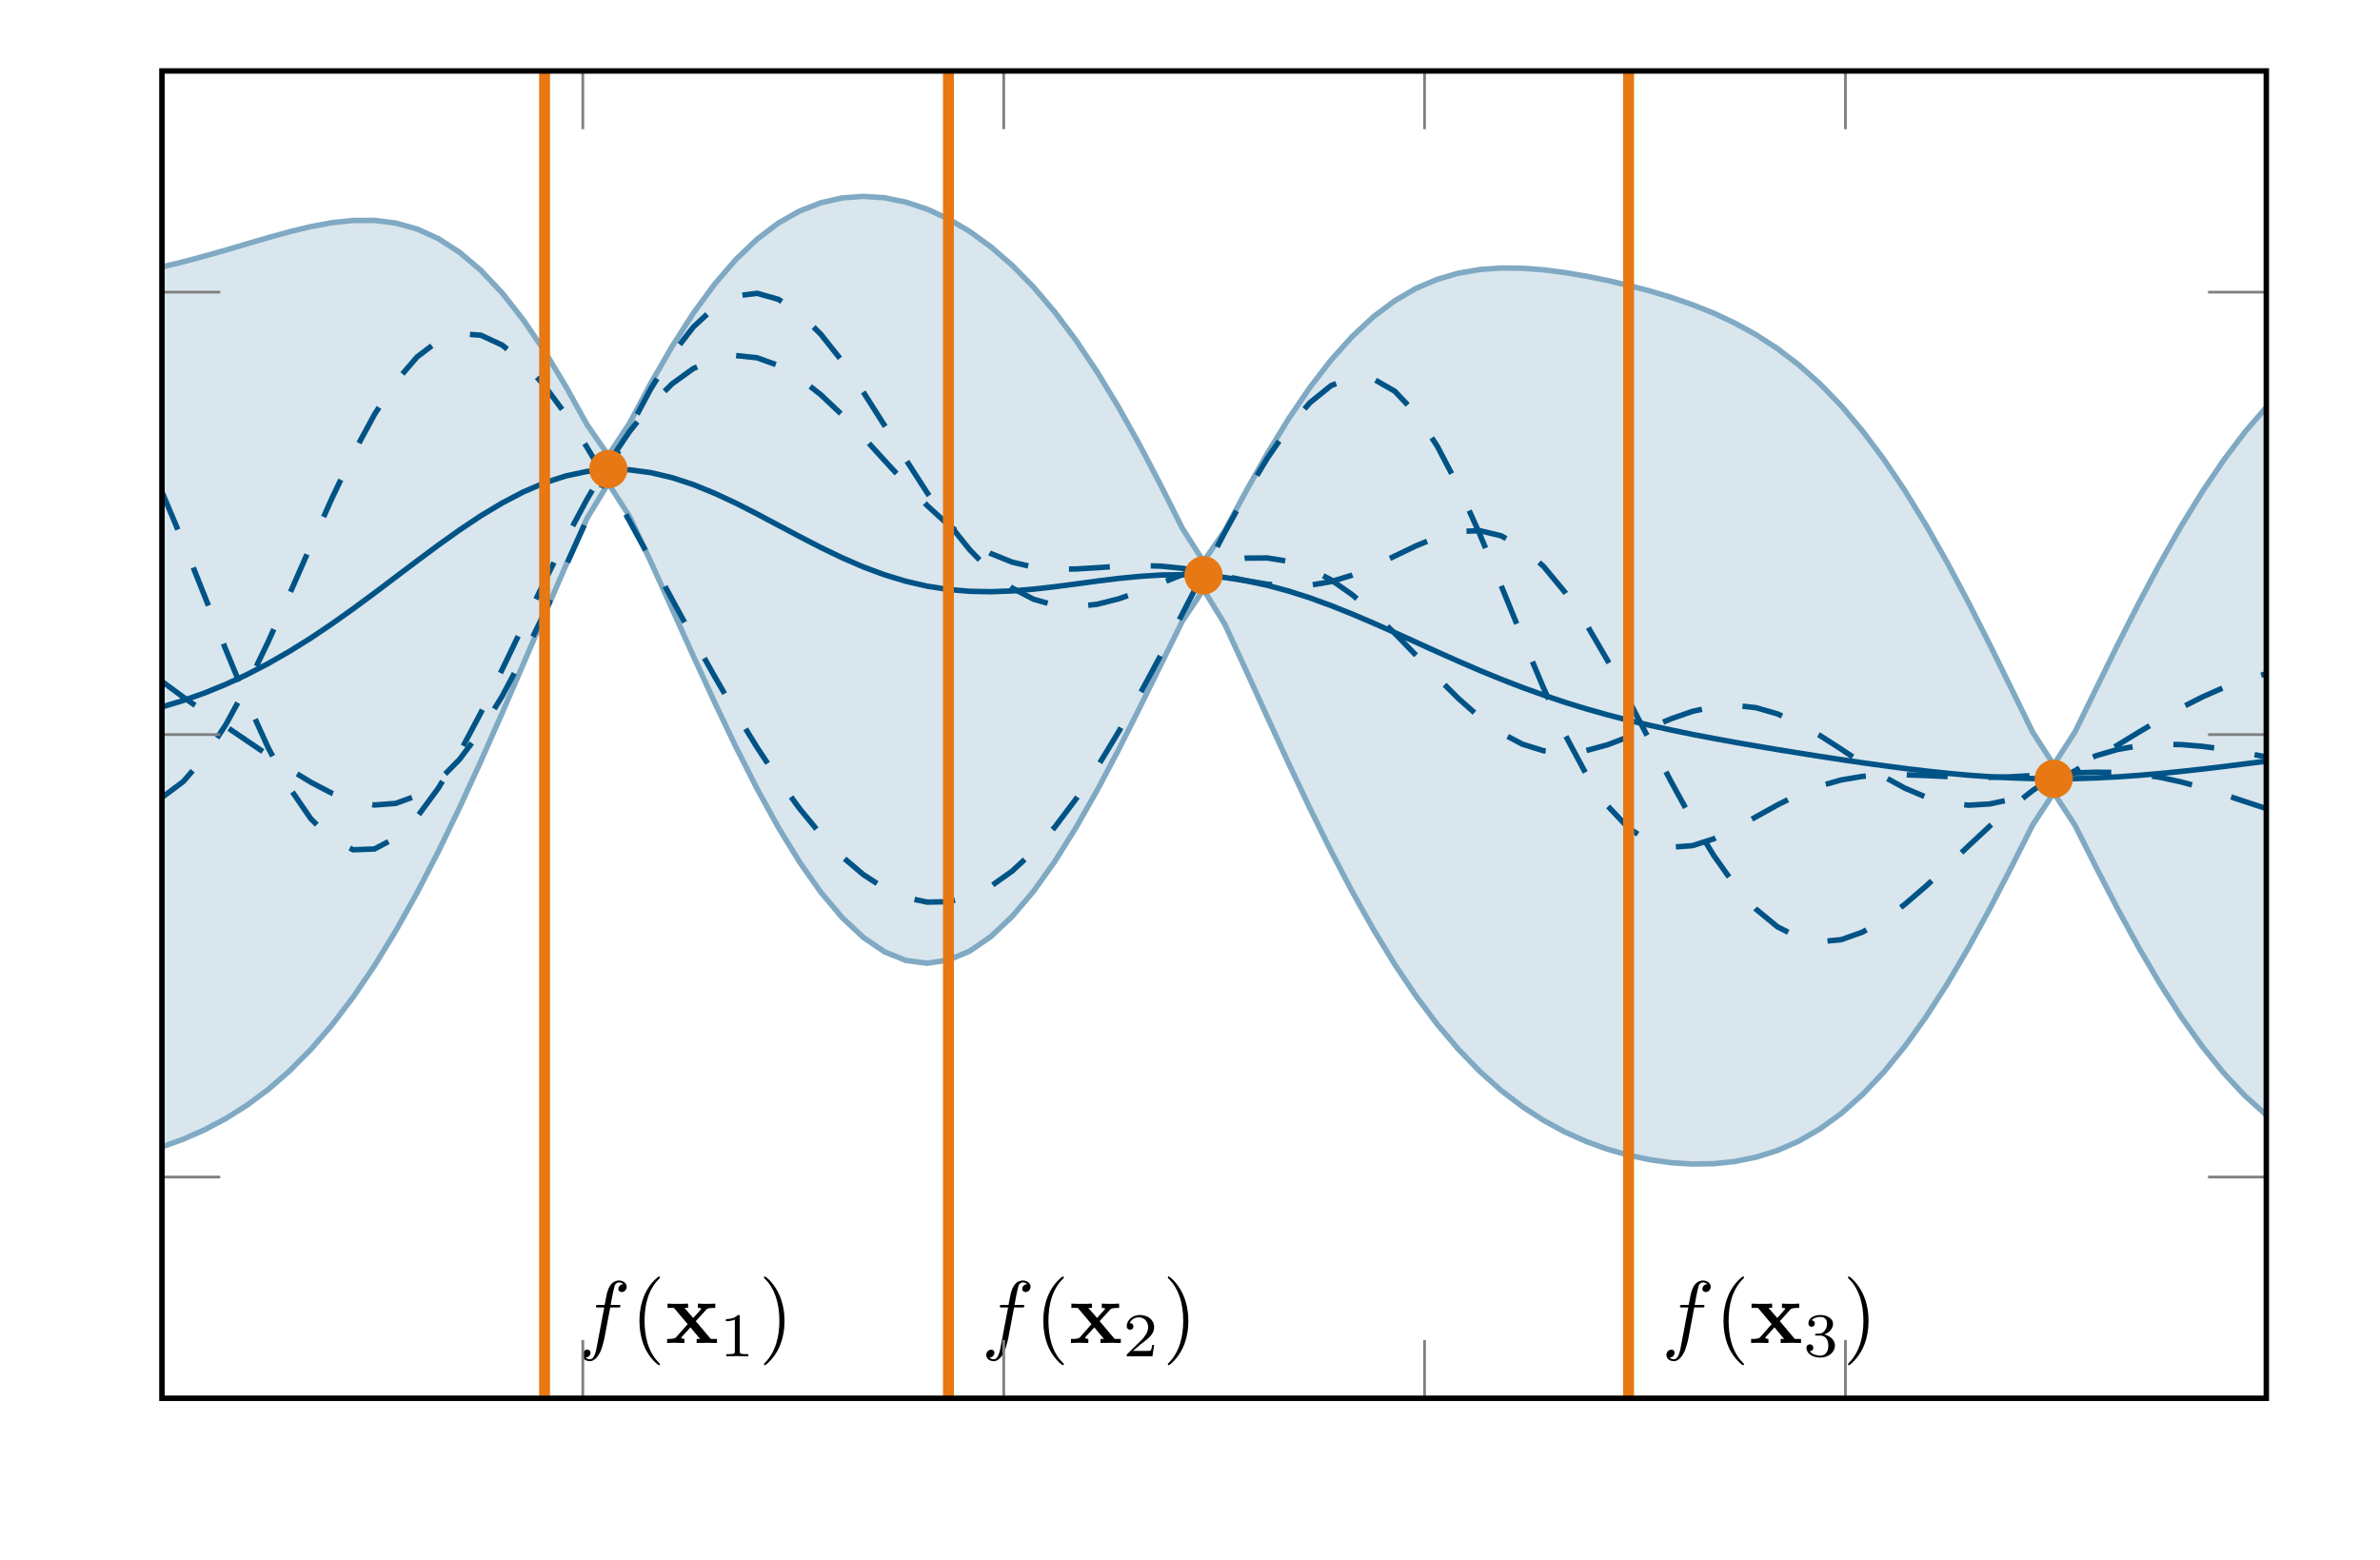 <?xml version="1.0" encoding="UTF-8"?>
<svg xmlns="http://www.w3.org/2000/svg" xmlns:xlink="http://www.w3.org/1999/xlink" width="173.716" height="113.904" viewBox="0 0 173.716 113.904">
<defs>
<g>
<g id="glyph-0-0">
<path d="M 2.375 -2.594 L 2.938 -2.594 C 3.062 -2.594 3.125 -2.594 3.125 -2.719 C 3.125 -2.781 3.062 -2.781 2.953 -2.781 L 2.406 -2.781 L 2.547 -3.531 C 2.578 -3.656 2.672 -4.125 2.703 -4.203 C 2.766 -4.328 2.875 -4.422 3.016 -4.422 C 3.031 -4.422 3.203 -4.422 3.328 -4.297 C 3.047 -4.281 2.969 -4.047 2.969 -3.953 C 2.969 -3.797 3.094 -3.719 3.219 -3.719 C 3.391 -3.719 3.578 -3.875 3.578 -4.109 C 3.578 -4.406 3.266 -4.562 3.016 -4.562 C 2.781 -4.562 2.375 -4.438 2.188 -3.797 C 2.141 -3.672 2.125 -3.609 1.969 -2.781 L 1.531 -2.781 C 1.406 -2.781 1.328 -2.781 1.328 -2.672 C 1.328 -2.594 1.391 -2.594 1.516 -2.594 L 1.938 -2.594 L 1.453 -0.031 C 1.344 0.594 1.234 1.188 0.891 1.188 C 0.859 1.188 0.703 1.188 0.578 1.062 C 0.875 1.047 0.938 0.812 0.938 0.719 C 0.938 0.562 0.828 0.484 0.703 0.484 C 0.531 0.484 0.344 0.641 0.344 0.875 C 0.344 1.172 0.625 1.328 0.891 1.328 C 1.25 1.328 1.5 0.938 1.625 0.703 C 1.828 0.297 1.984 -0.484 1.984 -0.531 Z M 2.375 -2.594 "/>
</g>
<g id="glyph-1-0">
<path d="M 2.141 1.547 C 2.141 1.531 2.141 1.516 2.031 1.406 C 1.219 0.594 1.016 -0.625 1.016 -1.625 C 1.016 -2.75 1.266 -3.875 2.062 -4.672 C 2.141 -4.75 2.141 -4.766 2.141 -4.781 C 2.141 -4.828 2.109 -4.859 2.078 -4.859 C 2.016 -4.859 1.422 -4.406 1.047 -3.594 C 0.719 -2.875 0.641 -2.156 0.641 -1.625 C 0.641 -1.109 0.719 -0.328 1.062 0.406 C 1.453 1.203 2.016 1.625 2.078 1.625 C 2.109 1.625 2.141 1.594 2.141 1.547 Z M 2.141 1.547 "/>
</g>
<g id="glyph-1-1">
<path d="M 1.875 -1.625 C 1.875 -2.125 1.797 -2.906 1.438 -3.641 C 1.047 -4.438 0.5 -4.859 0.438 -4.859 C 0.391 -4.859 0.375 -4.828 0.375 -4.781 C 0.375 -4.766 0.375 -4.75 0.484 -4.641 C 1.125 -4 1.5 -2.969 1.5 -1.625 C 1.5 -0.516 1.25 0.625 0.453 1.438 C 0.375 1.516 0.375 1.531 0.375 1.547 C 0.375 1.594 0.391 1.625 0.438 1.625 C 0.5 1.625 1.078 1.172 1.469 0.359 C 1.797 -0.359 1.875 -1.078 1.875 -1.625 Z M 1.875 -1.625 "/>
</g>
<g id="glyph-2-0">
<path d="M 2.234 -1.594 L 3 -2.438 C 3.078 -2.516 3.125 -2.562 3.656 -2.562 L 3.656 -2.875 C 3.422 -2.859 3.094 -2.859 3.062 -2.859 C 2.891 -2.859 2.578 -2.859 2.391 -2.875 L 2.391 -2.562 C 2.484 -2.562 2.562 -2.562 2.641 -2.516 C 2.609 -2.469 2.609 -2.453 2.594 -2.438 L 2.047 -1.828 L 1.406 -2.562 L 1.672 -2.562 L 1.672 -2.875 C 1.5 -2.859 1.094 -2.859 0.891 -2.859 C 0.672 -2.859 0.391 -2.859 0.172 -2.875 L 0.172 -2.562 L 0.641 -2.562 L 1.641 -1.375 L 0.797 -0.422 C 0.688 -0.297 0.453 -0.297 0.141 -0.297 L 0.141 0 C 0.375 -0.016 0.703 -0.016 0.734 -0.016 C 0.906 -0.016 1.281 0 1.406 0 L 1.406 -0.297 C 1.281 -0.297 1.172 -0.344 1.172 -0.375 C 1.172 -0.375 1.172 -0.391 1.203 -0.438 L 1.844 -1.141 L 2.547 -0.297 L 2.297 -0.297 L 2.297 0 C 2.469 0 2.859 -0.016 3.078 -0.016 C 3.281 -0.016 3.578 0 3.781 0 L 3.781 -0.297 L 3.328 -0.297 Z M 2.234 -1.594 "/>
</g>
<g id="glyph-3-0">
<path d="M 1.516 -2.875 C 1.516 -3 1.516 -3.016 1.375 -3.016 C 1.094 -2.719 0.672 -2.719 0.5 -2.719 L 0.5 -2.562 C 0.609 -2.562 0.906 -2.562 1.156 -2.688 L 1.156 -0.375 C 1.156 -0.219 1.156 -0.156 0.703 -0.156 L 0.531 -0.156 L 0.531 0 C 0.609 0 1.172 -0.016 1.328 -0.016 C 1.469 -0.016 2.047 0 2.141 0 L 2.141 -0.156 L 1.969 -0.156 C 1.516 -0.156 1.516 -0.219 1.516 -0.375 Z M 1.516 -2.875 "/>
</g>
<g id="glyph-3-1">
<path d="M 2.281 -0.828 L 2.141 -0.828 C 2.125 -0.719 2.078 -0.453 2.016 -0.406 C 1.984 -0.391 1.625 -0.391 1.562 -0.391 L 0.734 -0.391 C 1.203 -0.812 1.375 -0.938 1.641 -1.141 C 1.969 -1.406 2.281 -1.688 2.281 -2.125 C 2.281 -2.672 1.812 -3.016 1.234 -3.016 C 0.672 -3.016 0.281 -2.609 0.281 -2.203 C 0.281 -1.969 0.484 -1.938 0.531 -1.938 C 0.641 -1.938 0.766 -2.016 0.766 -2.188 C 0.766 -2.266 0.734 -2.422 0.5 -2.422 C 0.641 -2.75 0.953 -2.844 1.156 -2.844 C 1.609 -2.844 1.844 -2.484 1.844 -2.125 C 1.844 -1.734 1.562 -1.422 1.422 -1.25 L 0.328 -0.172 C 0.281 -0.141 0.281 -0.125 0.281 0 L 2.156 0 Z M 2.281 -0.828 "/>
</g>
<g id="glyph-3-2">
<path d="M 1.234 -1.516 C 1.594 -1.516 1.844 -1.266 1.844 -0.781 C 1.844 -0.219 1.516 -0.047 1.25 -0.047 C 1.078 -0.047 0.672 -0.109 0.484 -0.375 C 0.703 -0.375 0.75 -0.531 0.75 -0.625 C 0.75 -0.766 0.641 -0.875 0.5 -0.875 C 0.375 -0.875 0.25 -0.797 0.25 -0.609 C 0.25 -0.188 0.719 0.094 1.266 0.094 C 1.891 0.094 2.328 -0.328 2.328 -0.781 C 2.328 -1.141 2.031 -1.484 1.547 -1.594 C 2.016 -1.766 2.188 -2.109 2.188 -2.391 C 2.188 -2.734 1.781 -3.016 1.266 -3.016 C 0.766 -3.016 0.391 -2.766 0.391 -2.406 C 0.391 -2.25 0.484 -2.156 0.625 -2.156 C 0.766 -2.156 0.859 -2.266 0.859 -2.391 C 0.859 -2.531 0.766 -2.625 0.625 -2.625 C 0.781 -2.828 1.094 -2.875 1.266 -2.875 C 1.469 -2.875 1.75 -2.781 1.75 -2.391 C 1.75 -2.188 1.688 -1.984 1.562 -1.844 C 1.422 -1.672 1.297 -1.656 1.062 -1.656 C 0.953 -1.641 0.938 -1.641 0.922 -1.641 C 0.906 -1.641 0.875 -1.625 0.875 -1.578 C 0.875 -1.516 0.922 -1.516 1 -1.516 Z M 1.234 -1.516 "/>
</g>
</g>
<clipPath id="clip-0">
<path clip-rule="nonzero" d="M 11.82 14 L 165.418 14 L 165.418 85 L 11.82 85 Z M 11.82 14 "/>
</clipPath>
<clipPath id="clip-1">
<path clip-rule="nonzero" d="M 11.82 8 L 165.418 8 L 165.418 62 L 11.82 62 Z M 11.82 8 "/>
</clipPath>
<clipPath id="clip-2">
<path clip-rule="nonzero" d="M 11.82 29 L 165.418 29 L 165.418 91 L 11.82 91 Z M 11.82 29 "/>
</clipPath>
<clipPath id="clip-3">
<path clip-rule="nonzero" d="M 11.82 15 L 165.418 15 L 165.418 65 L 11.82 65 Z M 11.82 15 "/>
</clipPath>
<clipPath id="clip-4">
<path clip-rule="nonzero" d="M 11.82 18 L 165.418 18 L 165.418 72 L 11.82 72 Z M 11.82 18 "/>
</clipPath>
<clipPath id="clip-5">
<path clip-rule="nonzero" d="M 11.82 20 L 165.418 20 L 165.418 75 L 11.82 75 Z M 11.82 20 "/>
</clipPath>
<clipPath id="clip-6">
<path clip-rule="nonzero" d="M 11.82 28 L 165.418 28 L 165.418 63 L 11.82 63 Z M 11.82 28 "/>
</clipPath>
<clipPath id="clip-7">
<path clip-rule="nonzero" d="M 39 5.18 L 41 5.18 L 41 102.082 L 39 102.082 Z M 39 5.18 "/>
</clipPath>
<clipPath id="clip-8">
<path clip-rule="nonzero" d="M 68 5.18 L 70 5.18 L 70 102.082 L 68 102.082 Z M 68 5.18 "/>
</clipPath>
<clipPath id="clip-9">
<path clip-rule="nonzero" d="M 118 5.18 L 120 5.18 L 120 102.082 L 118 102.082 Z M 118 5.18 "/>
</clipPath>
</defs>
<g clip-path="url(#clip-0)">
<path fill-rule="nonzero" fill="rgb(84.999%, 89.882%, 92.882%)" fill-opacity="1" d="M 11.82 19.488 L 13.375 19.113 L 14.926 18.699 L 16.477 18.258 L 18.027 17.801 L 19.578 17.348 L 21.129 16.918 L 22.684 16.543 L 24.234 16.258 L 25.785 16.094 L 27.336 16.09 L 28.887 16.285 L 30.441 16.719 L 31.992 17.418 L 33.543 18.418 L 35.094 19.734 L 36.645 21.379 L 38.195 23.352 L 39.75 25.641 L 41.301 28.215 L 42.852 31.012 L 44.402 33.246 L 45.953 30.895 L 47.504 27.984 L 49.059 25.285 L 50.609 22.863 L 52.16 20.746 L 53.711 18.945 L 55.262 17.461 L 56.812 16.285 L 58.367 15.406 L 59.918 14.801 L 61.469 14.449 L 63.02 14.336 L 64.57 14.441 L 66.125 14.758 L 67.676 15.27 L 69.227 15.984 L 70.777 16.898 L 72.328 18.023 L 73.879 19.371 L 75.434 20.953 L 76.984 22.773 L 78.535 24.844 L 80.086 27.16 L 81.637 29.715 L 83.188 32.492 L 84.742 35.461 L 86.293 38.555 L 87.844 40.992 L 89.395 38.754 L 90.945 35.867 L 92.496 33.117 L 94.051 30.582 L 95.602 28.297 L 97.152 26.285 L 98.703 24.559 L 100.254 23.117 L 101.809 21.953 L 103.359 21.051 L 104.91 20.391 L 106.461 19.941 L 108.012 19.676 L 109.562 19.566 L 111.117 19.582 L 112.668 19.699 L 114.219 19.898 L 115.77 20.16 L 117.32 20.473 L 118.871 20.836 L 120.426 21.242 L 121.977 21.707 L 123.527 22.242 L 125.078 22.859 L 126.629 23.586 L 128.18 24.441 L 129.734 25.449 L 131.285 26.633 L 132.836 28.016 L 134.387 29.617 L 135.938 31.453 L 137.492 33.52 L 139.043 35.828 L 140.594 38.359 L 142.145 41.098 L 143.695 44.02 L 145.246 47.086 L 146.801 50.25 L 148.352 53.43 L 149.902 55.836 L 151.453 53.434 L 153.004 50.258 L 154.555 47.098 L 156.109 44.035 L 157.66 41.121 L 159.211 38.391 L 160.762 35.871 L 162.312 33.582 L 163.863 31.535 L 165.418 29.73 L 165.418 81.406 L 163.863 80 L 162.312 78.34 L 160.762 76.422 L 159.211 74.246 L 157.66 71.828 L 156.109 69.18 L 154.555 66.332 L 153.004 63.332 L 151.453 60.25 L 149.902 57.879 L 148.352 60.25 L 146.801 63.324 L 145.246 66.324 L 143.695 69.164 L 142.145 71.805 L 140.594 74.215 L 139.043 76.379 L 137.492 78.277 L 135.938 79.914 L 134.387 81.293 L 132.836 82.418 L 131.285 83.312 L 129.734 83.992 L 128.18 84.48 L 126.629 84.797 L 125.078 84.957 L 123.527 84.98 L 121.977 84.883 L 120.426 84.664 L 118.871 84.336 L 117.32 83.895 L 115.77 83.332 L 114.219 82.637 L 112.668 81.797 L 111.117 80.789 L 109.562 79.605 L 108.012 78.219 L 106.461 76.617 L 104.91 74.789 L 103.359 72.719 L 101.809 70.414 L 100.254 67.867 L 98.703 65.102 L 97.152 62.133 L 95.602 58.992 L 94.051 55.715 L 92.496 52.34 L 90.945 48.93 L 89.395 45.566 L 87.844 43.035 L 86.293 45.359 L 84.742 48.504 L 83.188 51.664 L 81.637 54.75 L 80.086 57.688 L 78.535 60.422 L 76.984 62.898 L 75.434 65.074 L 73.879 66.906 L 72.328 68.371 L 70.777 69.438 L 69.227 70.09 L 67.676 70.32 L 66.125 70.117 L 64.57 69.492 L 63.02 68.441 L 61.469 66.988 L 59.918 65.145 L 58.367 62.941 L 56.812 60.406 L 55.262 57.586 L 53.711 54.523 L 52.16 51.273 L 50.609 47.898 L 49.059 44.457 L 47.504 41.023 L 45.953 37.703 L 44.402 35.289 L 42.852 37.824 L 41.301 41.281 L 39.75 44.863 L 38.195 48.48 L 36.645 52.074 L 35.094 55.582 L 33.543 58.961 L 31.992 62.172 L 30.441 65.18 L 28.887 67.957 L 27.336 70.496 L 25.785 72.785 L 24.234 74.824 L 22.684 76.617 L 21.129 78.184 L 19.578 79.535 L 18.027 80.688 L 16.477 81.664 L 14.926 82.484 L 13.375 83.168 L 11.82 83.73 Z M 11.82 19.488 "/>
</g>
<g clip-path="url(#clip-1)">
<path fill="none" stroke-width="0.399" stroke-linecap="butt" stroke-linejoin="miter" stroke="rgb(50%, 66.273%, 76.276%)" stroke-opacity="1" stroke-miterlimit="10" d="M -0.002 82.594 L 1.553 82.969 L 3.104 83.383 L 4.655 83.824 L 6.205 84.281 L 7.756 84.734 L 9.307 85.164 L 10.862 85.539 L 12.412 85.824 L 13.963 85.988 L 15.514 85.992 L 17.065 85.797 L 18.619 85.363 L 20.17 84.664 L 21.721 83.664 L 23.272 82.348 L 24.823 80.703 L 26.373 78.73 L 27.928 76.441 L 29.479 73.867 L 31.03 71.07 L 32.58 68.836 L 34.131 71.187 L 35.682 74.098 L 37.237 76.797 L 38.787 79.219 L 40.338 81.336 L 41.889 83.137 L 43.44 84.621 L 44.99 85.797 L 46.545 86.676 L 48.096 87.281 L 49.647 87.633 L 51.198 87.746 L 52.748 87.641 L 54.303 87.324 L 55.854 86.812 L 57.405 86.098 L 58.955 85.184 L 60.506 84.059 L 62.057 82.711 L 63.612 81.129 L 65.162 79.309 L 66.713 77.238 L 68.264 74.922 L 69.815 72.367 L 71.365 69.59 L 72.92 66.621 L 74.471 63.527 L 76.022 61.09 L 77.573 63.328 L 79.123 66.215 L 80.674 68.965 L 82.229 71.5 L 83.78 73.785 L 85.33 75.797 L 86.881 77.523 L 88.432 78.965 L 89.987 80.129 L 91.537 81.031 L 93.088 81.691 L 94.639 82.141 L 96.19 82.406 L 97.74 82.516 L 99.295 82.5 L 100.846 82.383 L 102.397 82.184 L 103.948 81.922 L 105.498 81.609 L 107.049 81.246 L 108.604 80.84 L 110.155 80.375 L 111.705 79.84 L 113.256 79.223 L 114.807 78.496 L 116.358 77.641 L 117.912 76.633 L 119.463 75.449 L 121.014 74.066 L 122.565 72.465 L 124.115 70.629 L 125.67 68.562 L 127.221 66.254 L 128.772 63.723 L 130.323 60.984 L 131.873 58.062 L 133.424 54.996 L 134.979 51.832 L 136.53 48.652 L 138.08 46.246 L 139.631 48.648 L 141.182 51.824 L 142.733 54.984 L 144.287 58.047 L 145.838 60.961 L 147.389 63.691 L 148.94 66.211 L 150.49 68.5 L 152.041 70.547 L 153.596 72.352 " transform="matrix(1, 0, 0, -1, 11.822, 102.082)"/>
</g>
<g clip-path="url(#clip-2)">
<path fill="none" stroke-width="0.399" stroke-linecap="butt" stroke-linejoin="miter" stroke="rgb(50%, 66.273%, 76.276%)" stroke-opacity="1" stroke-miterlimit="10" d="M -0.002 18.352 L 1.553 18.914 L 3.104 19.598 L 4.655 20.418 L 6.205 21.395 L 7.756 22.547 L 9.307 23.898 L 10.862 25.465 L 12.412 27.258 L 13.963 29.297 L 15.514 31.586 L 17.065 34.125 L 18.619 36.902 L 20.17 39.91 L 21.721 43.121 L 23.272 46.5 L 24.823 50.008 L 26.373 53.602 L 27.928 57.219 L 29.479 60.801 L 31.03 64.258 L 32.58 66.793 L 34.131 64.379 L 35.682 61.059 L 37.237 57.625 L 38.787 54.184 L 40.338 50.809 L 41.889 47.559 L 43.44 44.496 L 44.99 41.676 L 46.545 39.141 L 48.096 36.937 L 49.647 35.094 L 51.198 33.641 L 52.748 32.59 L 54.303 31.965 L 55.854 31.762 L 57.405 31.992 L 58.955 32.645 L 60.506 33.711 L 62.057 35.176 L 63.612 37.008 L 65.162 39.184 L 66.713 41.66 L 68.264 44.395 L 69.815 47.332 L 71.365 50.418 L 72.92 53.578 L 74.471 56.723 L 76.022 59.047 L 77.573 56.516 L 79.123 53.152 L 80.674 49.742 L 82.229 46.367 L 83.78 43.09 L 85.33 39.949 L 86.881 36.98 L 88.432 34.215 L 89.987 31.668 L 91.537 29.363 L 93.088 27.293 L 94.639 25.465 L 96.19 23.863 L 97.74 22.477 L 99.295 21.293 L 100.846 20.285 L 102.397 19.445 L 103.948 18.75 L 105.498 18.187 L 107.049 17.746 L 108.604 17.418 L 110.155 17.199 L 111.705 17.102 L 113.256 17.125 L 114.807 17.285 L 116.358 17.602 L 117.912 18.09 L 119.463 18.77 L 121.014 19.664 L 122.565 20.789 L 124.115 22.168 L 125.67 23.805 L 127.221 25.703 L 128.772 27.867 L 130.323 30.277 L 131.873 32.918 L 133.424 35.758 L 134.979 38.758 L 136.53 41.832 L 138.08 44.203 L 139.631 41.832 L 141.182 38.75 L 142.733 35.75 L 144.287 32.902 L 145.838 30.254 L 147.389 27.836 L 148.94 25.66 L 150.49 23.742 L 152.041 22.082 L 153.596 20.676 " transform="matrix(1, 0, 0, -1, 11.822, 102.082)"/>
</g>
<g clip-path="url(#clip-3)">
<path fill="none" stroke-width="0.399" stroke-linecap="butt" stroke-linejoin="miter" stroke="rgb(0%, 32.549%, 52.55%)" stroke-opacity="1" stroke-dasharray="2.989 2.989" stroke-miterlimit="10" d="M -0.002 52.336 L 1.553 51.191 L 3.104 50.109 L 6.205 48 L 7.756 46.949 L 9.307 45.926 L 10.862 44.977 L 12.412 44.168 L 13.963 43.586 L 15.514 43.312 L 17.065 43.43 L 18.619 44 L 20.17 45.066 L 21.721 46.645 L 23.272 48.719 L 24.823 51.246 L 26.373 54.16 L 27.928 57.363 L 29.479 60.75 L 31.03 64.199 L 32.58 67.59 L 34.131 70.797 L 35.682 73.703 L 37.237 76.207 L 38.787 78.211 L 40.338 79.652 L 41.889 80.477 L 43.44 80.668 L 44.99 80.23 L 46.545 79.211 L 48.096 77.672 L 49.647 75.715 L 51.198 73.449 L 52.748 71.008 L 54.303 68.516 L 55.854 66.105 L 57.405 63.883 L 58.955 61.949 L 60.506 60.359 L 62.057 59.152 L 63.612 58.336 L 65.162 57.895 L 66.713 57.793 L 68.264 57.969 L 69.815 58.359 L 71.365 58.898 L 72.92 59.508 L 74.471 60.125 L 76.022 60.672 L 77.573 61.094 L 79.123 61.336 L 80.674 61.348 L 82.229 61.098 L 83.78 60.566 L 85.33 59.75 L 86.881 58.66 L 88.432 57.34 L 89.987 55.84 L 91.537 54.238 L 93.088 52.621 L 94.639 51.078 L 96.19 49.707 L 97.74 48.578 L 99.295 47.754 L 100.846 47.27 L 102.397 47.121 L 103.948 47.285 L 105.498 47.703 L 107.049 48.293 L 108.604 48.961 L 110.155 49.609 L 111.705 50.148 L 113.256 50.492 L 114.807 50.59 L 116.358 50.414 L 117.912 49.965 L 119.463 49.27 L 121.014 48.387 L 122.565 47.391 L 124.115 46.363 L 125.67 45.387 L 127.221 44.539 L 128.772 43.883 L 130.323 43.461 L 131.873 43.297 L 133.424 43.391 L 134.979 43.727 L 136.53 44.27 L 138.08 44.984 L 139.631 45.816 L 141.182 46.73 L 142.733 47.68 L 144.287 48.629 L 145.838 49.551 L 147.389 50.418 L 148.94 51.203 L 150.49 51.891 L 152.041 52.457 L 153.596 52.895 " transform="matrix(1, 0, 0, -1, 11.822, 102.082)"/>
</g>
<g clip-path="url(#clip-4)">
<path fill="none" stroke-width="0.399" stroke-linecap="butt" stroke-linejoin="miter" stroke="rgb(0%, 32.549%, 52.55%)" stroke-opacity="1" stroke-dasharray="2.989 2.989" stroke-miterlimit="10" d="M -0.002 43.859 L 1.553 45.023 L 3.104 46.809 L 4.655 49.168 L 6.205 52.016 L 7.756 55.238 L 9.307 58.699 L 10.862 62.246 L 12.412 65.719 L 13.963 68.961 L 15.514 71.832 L 17.065 74.215 L 18.619 76.023 L 20.17 77.199 L 21.721 77.723 L 23.272 77.609 L 24.823 76.894 L 26.373 75.641 L 27.928 73.918 L 29.479 71.816 L 31.03 69.418 L 32.58 66.797 L 34.131 64.035 L 35.682 61.187 L 37.237 58.32 L 38.787 55.473 L 40.338 52.699 L 41.889 50.031 L 43.44 47.512 L 44.99 45.172 L 46.545 43.043 L 48.096 41.16 L 49.647 39.543 L 51.198 38.227 L 52.748 37.223 L 54.303 36.551 L 55.854 36.223 L 57.405 36.254 L 58.955 36.641 L 60.506 37.387 L 62.057 38.488 L 63.612 39.93 L 65.162 41.691 L 66.713 43.75 L 68.264 46.078 L 69.815 48.637 L 71.365 51.387 L 72.92 54.281 L 74.471 57.258 L 76.022 60.262 L 77.573 63.215 L 79.123 66.031 L 80.674 68.621 L 82.229 70.871 L 83.78 72.676 L 85.33 73.93 L 86.881 74.531 L 88.432 74.41 L 89.987 73.519 L 91.537 71.871 L 93.088 69.504 L 94.639 66.527 L 96.19 63.078 L 97.74 59.348 L 99.295 55.531 L 100.846 51.84 L 102.397 48.469 L 103.948 45.574 L 105.498 43.273 L 107.049 41.621 L 108.604 40.625 L 110.155 40.23 L 111.705 40.344 L 113.256 40.84 L 114.807 41.59 L 116.358 42.453 L 117.912 43.316 L 119.463 44.086 L 121.014 44.703 L 122.565 45.141 L 124.115 45.402 L 125.67 45.516 L 127.221 45.52 L 128.772 45.461 L 130.323 45.391 L 131.873 45.34 L 133.424 45.332 L 134.979 45.375 L 136.53 45.461 L 138.08 45.566 L 139.631 45.656 L 141.182 45.707 L 142.733 45.684 L 144.287 45.562 L 145.838 45.332 L 147.389 44.996 L 148.94 44.57 L 150.49 44.082 L 152.041 43.562 L 153.596 43.055 " transform="matrix(1, 0, 0, -1, 11.822, 102.082)"/>
</g>
<g clip-path="url(#clip-5)">
<path fill="none" stroke-width="0.399" stroke-linecap="butt" stroke-linejoin="miter" stroke="rgb(0%, 32.549%, 52.55%)" stroke-opacity="1" stroke-dasharray="2.989 2.989" stroke-miterlimit="10" d="M -0.002 66.172 L 1.553 62.484 L 3.104 58.59 L 4.655 54.668 L 6.205 50.906 L 7.756 47.488 L 9.307 44.578 L 10.862 42.312 L 12.412 40.781 L 13.963 40.043 L 15.514 40.102 L 17.065 40.926 L 18.619 42.437 L 20.17 44.543 L 21.721 47.121 L 23.272 50.043 L 24.823 53.187 L 26.373 56.422 L 27.928 59.641 L 29.479 62.742 L 31.03 65.644 L 32.58 68.277 L 34.131 70.582 L 35.682 72.523 L 37.237 74.062 L 38.787 75.18 L 40.338 75.867 L 41.889 76.125 L 43.44 75.961 L 44.99 75.402 L 46.545 74.48 L 48.096 73.258 L 49.647 71.789 L 51.198 70.16 L 52.748 68.457 L 54.303 66.766 L 55.854 65.172 L 57.405 63.758 L 58.955 62.578 L 60.506 61.668 L 62.057 61.043 L 63.612 60.68 L 65.162 60.531 L 66.713 60.543 L 68.264 60.637 L 69.815 60.742 L 71.365 60.793 L 72.92 60.75 L 74.471 60.594 L 76.022 60.336 L 79.123 59.695 L 80.674 59.434 L 82.229 59.305 L 83.78 59.355 L 85.33 59.621 L 86.881 60.094 L 88.432 60.742 L 89.987 61.488 L 91.537 62.234 L 93.088 62.871 L 94.639 63.277 L 96.19 63.34 L 97.74 62.969 L 99.295 62.105 L 100.846 60.727 L 102.397 58.855 L 103.948 56.547 L 105.498 53.887 L 107.049 50.988 L 108.604 47.988 L 110.155 45.012 L 111.705 42.191 L 113.256 39.641 L 114.807 37.453 L 116.358 35.699 L 117.912 34.422 L 119.463 33.637 L 121.014 33.332 L 122.565 33.48 L 124.115 34.031 L 125.67 34.918 L 127.221 36.07 L 128.772 37.406 L 130.323 38.855 L 131.873 40.336 L 133.424 41.785 L 134.979 43.145 L 136.53 44.363 L 138.08 45.41 L 139.631 46.266 L 141.182 46.914 L 142.733 47.367 L 144.287 47.637 L 145.838 47.746 L 147.389 47.723 L 148.94 47.594 L 150.49 47.387 L 152.041 47.125 L 153.596 46.82 " transform="matrix(1, 0, 0, -1, 11.822, 102.082)"/>
</g>
<g clip-path="url(#clip-6)">
<path fill="none" stroke-width="0.399" stroke-linecap="butt" stroke-linejoin="miter" stroke="rgb(0%, 32.549%, 52.55%)" stroke-opacity="1" stroke-miterlimit="10" d="M -0.002 50.473 L 1.553 50.941 L 3.104 51.488 L 4.655 52.121 L 6.205 52.836 L 7.756 53.641 L 9.307 54.531 L 10.862 55.5 L 12.412 56.543 L 13.963 57.645 L 15.514 58.789 L 17.065 59.961 L 18.619 61.133 L 20.17 62.285 L 21.721 63.391 L 23.272 64.426 L 24.823 65.355 L 26.373 66.168 L 27.928 66.832 L 29.479 67.336 L 31.03 67.664 L 32.58 67.812 L 34.131 67.781 L 35.682 67.578 L 37.237 67.211 L 38.787 66.703 L 40.338 66.07 L 41.889 65.348 L 43.44 64.559 L 44.99 63.734 L 46.545 62.91 L 48.096 62.109 L 49.647 61.363 L 51.198 60.691 L 52.748 60.117 L 54.303 59.645 L 55.854 59.289 L 57.405 59.047 L 58.955 58.914 L 60.506 58.883 L 62.057 58.941 L 63.612 59.07 L 65.162 59.246 L 66.713 59.449 L 68.264 59.66 L 69.815 59.852 L 71.365 60.004 L 72.92 60.102 L 74.471 60.125 L 76.022 60.07 L 77.573 59.922 L 79.123 59.684 L 80.674 59.352 L 82.229 58.934 L 83.78 58.437 L 85.33 57.871 L 86.881 57.25 L 88.432 56.59 L 89.987 55.898 L 93.088 54.492 L 94.639 53.801 L 96.19 53.133 L 97.74 52.496 L 99.295 51.895 L 100.846 51.336 L 102.397 50.812 L 103.948 50.336 L 105.498 49.898 L 107.049 49.496 L 108.604 49.129 L 110.155 48.789 L 111.705 48.469 L 113.256 48.172 L 114.807 47.891 L 116.358 47.621 L 117.912 47.359 L 119.463 47.109 L 121.014 46.863 L 122.565 46.625 L 124.115 46.398 L 125.67 46.184 L 127.221 45.98 L 128.772 45.793 L 130.323 45.629 L 131.873 45.488 L 133.424 45.379 L 134.979 45.293 L 136.53 45.242 L 138.08 45.227 L 139.631 45.238 L 141.182 45.289 L 142.733 45.367 L 144.287 45.477 L 145.838 45.609 L 147.389 45.766 L 148.94 45.937 L 150.49 46.121 L 152.041 46.316 L 153.596 46.512 " transform="matrix(1, 0, 0, -1, 11.822, 102.082)"/>
</g>
<g clip-path="url(#clip-7)">
<path fill="none" stroke-width="0.797" stroke-linecap="butt" stroke-linejoin="miter" stroke="rgb(90.587%, 47.06%, 7.451%)" stroke-opacity="1" stroke-miterlimit="10" d="M 27.928 -0 L 27.928 96.902 " transform="matrix(1, 0, 0, -1, 11.822, 102.082)"/>
</g>
<g fill="rgb(0%, 0%, 0%)" fill-opacity="1">
<use xlink:href="#glyph-0-0" x="42.165" y="98.046"/>
</g>
<g fill="rgb(0%, 0%, 0%)" fill-opacity="1">
<use xlink:href="#glyph-1-0" x="46.032" y="98.046"/>
</g>
<g fill="rgb(0%, 0%, 0%)" fill-opacity="1">
<use xlink:href="#glyph-2-0" x="48.551" y="98.046"/>
</g>
<g fill="rgb(0%, 0%, 0%)" fill-opacity="1">
<use xlink:href="#glyph-3-0" x="52.481" y="99.017"/>
</g>
<g fill="rgb(0%, 0%, 0%)" fill-opacity="1">
<use xlink:href="#glyph-1-1" x="55.387" y="98.046"/>
</g>
<g clip-path="url(#clip-8)">
<path fill="none" stroke-width="0.797" stroke-linecap="butt" stroke-linejoin="miter" stroke="rgb(90.587%, 47.06%, 7.451%)" stroke-opacity="1" stroke-miterlimit="10" d="M 57.405 -0 L 57.405 96.902 " transform="matrix(1, 0, 0, -1, 11.822, 102.082)"/>
</g>
<g fill="rgb(0%, 0%, 0%)" fill-opacity="1">
<use xlink:href="#glyph-0-0" x="71.643" y="98.046"/>
</g>
<g fill="rgb(0%, 0%, 0%)" fill-opacity="1">
<use xlink:href="#glyph-1-0" x="75.51" y="98.046"/>
</g>
<g fill="rgb(0%, 0%, 0%)" fill-opacity="1">
<use xlink:href="#glyph-2-0" x="78.029" y="98.046"/>
</g>
<g fill="rgb(0%, 0%, 0%)" fill-opacity="1">
<use xlink:href="#glyph-3-1" x="81.959" y="99.017"/>
</g>
<g fill="rgb(0%, 0%, 0%)" fill-opacity="1">
<use xlink:href="#glyph-1-1" x="84.864" y="98.046"/>
</g>
<g clip-path="url(#clip-9)">
<path fill="none" stroke-width="0.797" stroke-linecap="butt" stroke-linejoin="miter" stroke="rgb(90.587%, 47.06%, 7.451%)" stroke-opacity="1" stroke-miterlimit="10" d="M 107.049 -0 L 107.049 96.902 " transform="matrix(1, 0, 0, -1, 11.822, 102.082)"/>
</g>
<g fill="rgb(0%, 0%, 0%)" fill-opacity="1">
<use xlink:href="#glyph-0-0" x="121.288" y="98.046"/>
</g>
<g fill="rgb(0%, 0%, 0%)" fill-opacity="1">
<use xlink:href="#glyph-1-0" x="125.156" y="98.046"/>
</g>
<g fill="rgb(0%, 0%, 0%)" fill-opacity="1">
<use xlink:href="#glyph-2-0" x="127.674" y="98.046"/>
</g>
<g fill="rgb(0%, 0%, 0%)" fill-opacity="1">
<use xlink:href="#glyph-3-2" x="131.605" y="99.017"/>
</g>
<g fill="rgb(0%, 0%, 0%)" fill-opacity="1">
<use xlink:href="#glyph-1-1" x="134.51" y="98.046"/>
</g>
<path fill-rule="nonzero" fill="rgb(90.587%, 47.06%, 7.451%)" fill-opacity="1" stroke-width="0.399" stroke-linecap="butt" stroke-linejoin="miter" stroke="rgb(90.587%, 47.06%, 7.451%)" stroke-opacity="1" stroke-miterlimit="10" d="M 33.776 67.832 C 33.776 68.492 33.24 69.027 32.58 69.027 C 31.92 69.027 31.385 68.492 31.385 67.832 C 31.385 67.172 31.92 66.637 32.58 66.637 C 33.24 66.637 33.776 67.172 33.776 67.832 Z M 33.776 67.832 " transform="matrix(1, 0, 0, -1, 11.822, 102.082)"/>
<path fill-rule="nonzero" fill="rgb(90.587%, 47.06%, 7.451%)" fill-opacity="1" stroke-width="0.399" stroke-linecap="butt" stroke-linejoin="miter" stroke="rgb(90.587%, 47.06%, 7.451%)" stroke-opacity="1" stroke-miterlimit="10" d="M 77.217 60.082 C 77.217 60.742 76.682 61.277 76.022 61.277 C 75.362 61.277 74.826 60.742 74.826 60.082 C 74.826 59.418 75.362 58.883 76.022 58.883 C 76.682 58.883 77.217 59.418 77.217 60.082 Z M 77.217 60.082 " transform="matrix(1, 0, 0, -1, 11.822, 102.082)"/>
<path fill-rule="nonzero" fill="rgb(90.587%, 47.06%, 7.451%)" fill-opacity="1" stroke-width="0.399" stroke-linecap="butt" stroke-linejoin="miter" stroke="rgb(90.587%, 47.06%, 7.451%)" stroke-opacity="1" stroke-miterlimit="10" d="M 139.276 45.223 C 139.276 45.883 138.74 46.418 138.08 46.418 C 137.42 46.418 136.885 45.883 136.885 45.223 C 136.885 44.562 137.42 44.027 138.08 44.027 C 138.74 44.027 139.276 44.562 139.276 45.223 Z M 139.276 45.223 " transform="matrix(1, 0, 0, -1, 11.822, 102.082)"/>
<path fill="none" stroke-width="0.199" stroke-linecap="butt" stroke-linejoin="miter" stroke="rgb(50%, 50%, 50%)" stroke-opacity="1" stroke-miterlimit="10" d="M -0.002 -0 L -0.002 4.25 M 30.717 -0 L 30.717 4.25 M 61.44 -0 L 61.44 4.25 M 92.158 -0 L 92.158 4.25 M 122.877 -0 L 122.877 4.25 M 153.596 -0 L 153.596 4.25 M -0.002 96.902 L -0.002 92.652 M 30.717 96.902 L 30.717 92.652 M 61.44 96.902 L 61.44 92.652 M 92.158 96.902 L 92.158 92.652 M 122.877 96.902 L 122.877 92.652 M 153.596 96.902 L 153.596 92.652 " transform="matrix(1, 0, 0, -1, 11.822, 102.082)"/>
<path fill="none" stroke-width="0.199" stroke-linecap="butt" stroke-linejoin="miter" stroke="rgb(50%, 50%, 50%)" stroke-opacity="1" stroke-miterlimit="10" d="M -0.002 16.152 L 4.252 16.152 M -0.002 48.453 L 4.252 48.453 M -0.002 80.754 L 4.252 80.754 M 153.596 16.152 L 149.342 16.152 M 153.596 48.453 L 149.342 48.453 M 153.596 80.754 L 149.342 80.754 " transform="matrix(1, 0, 0, -1, 11.822, 102.082)"/>
<path fill="none" stroke-width="0.399" stroke-linecap="butt" stroke-linejoin="miter" stroke="rgb(0%, 0%, 0%)" stroke-opacity="1" stroke-miterlimit="10" d="M -0.002 -0 L -0.002 96.902 L 153.596 96.902 L 153.596 -0 Z M -0.002 -0 " transform="matrix(1, 0, 0, -1, 11.822, 102.082)"/>
</svg>
